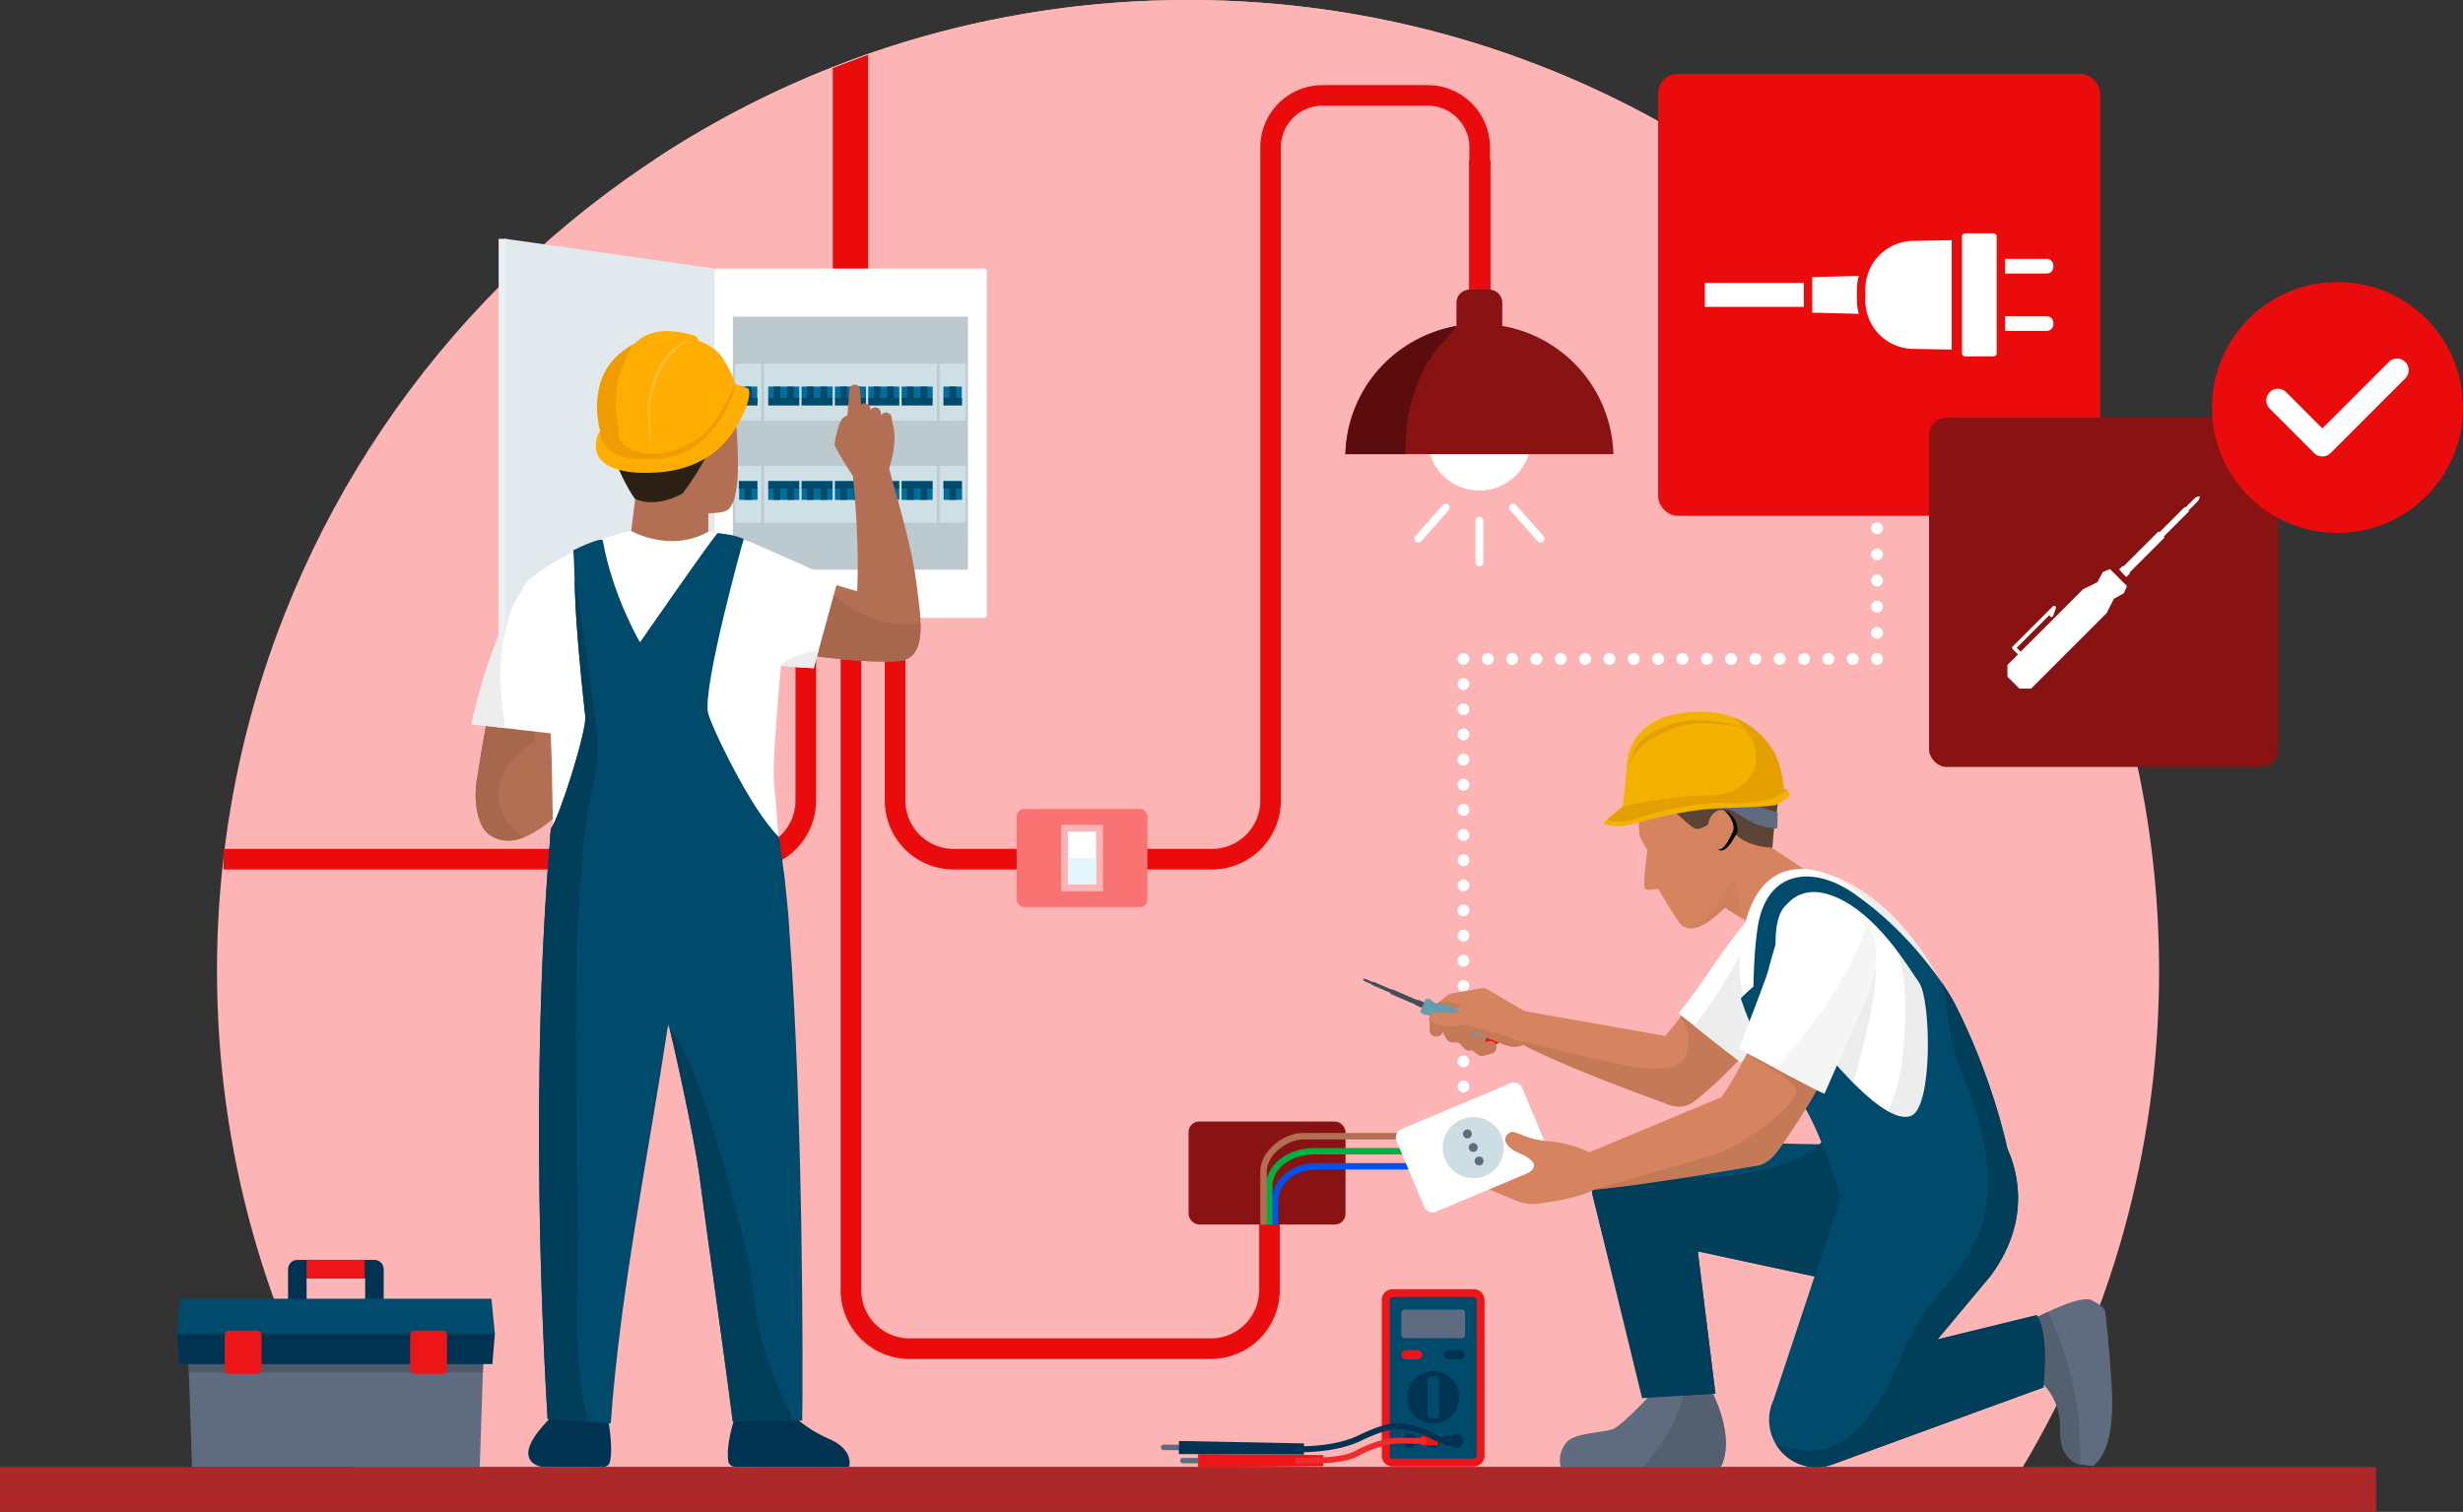 <svg xmlns="http://www.w3.org/2000/svg" viewBox="0 0 2511.75 1542.05"><rect x="0" y="0" width="2511.75" height="1542.05" fill="#333333" stroke="none"/><defs><style>.cls-1{fill:#fcb4b4;}.cls-2{fill:#ea0c0c;}.cls-3{fill:#fff;}.cls-4{fill:#e1e9ec;}.cls-5{fill:#bcc9cf;}.cls-6{fill:#cedfe6;}.cls-7{fill:#006d9c;}.cls-8{fill:#004b6c;}.cls-9{fill:#e9eff2;}.cls-10{fill:#b26f53;}.cls-11{fill:#a6674d;}.cls-12{fill:#003352;}.cls-13{fill:#003e59;}.cls-14{fill:#00405b;}.cls-15{fill:#2b2013;}.cls-16{fill:#ededed;}.cls-17{fill:#891313;}.cls-18{fill:#f97373;}.cls-19{fill:#e3f5fc;}.cls-20{fill:#0052ee;}.cls-21{fill:#00b040;}.cls-22{fill:#ec1619;}.cls-23{fill:#5f6c7f;}.cls-24{fill:#4e5969;}.cls-25{fill:#ee2c2c;}.cls-26{fill:#5b0c0c;}.cls-27{fill:#545f70;}.cls-28{fill:#d6845f;}.cls-29{fill:#c47957;}.cls-30{opacity:0.04;}.cls-31{fill:#5b4436;}.cls-32{fill:#ccdde4;}.cls-33{fill:#f5f5f5;}.cls-34{fill:#444d5a;}.cls-35{fill:#659dad;}.cls-36{fill:#f3b100;}.cls-37{fill:#e3a000;}.cls-38{fill:#ad2828;}.cls-39{fill:#ffad00;}.cls-40{fill:#ef9c00;}.cls-41{fill:#ffbd33;}</style></defs><g id="Layer_2" data-name="Layer 2"><g id="Layer_1-2" data-name="Layer 1"><path class="cls-1" d="M2062.81,1496.37c88.25-148.12,139-321.2,139-506.13C2201.77,443.35,1758.42,0,1211.53,0S221.29,443.35,221.29,990.24c0,184.93,50.7,358,139,506.13Z"/><path class="cls-1" d="M1756.28,163.18C1600,60,1412.78,0,1211.53,0S823.05,60,666.77,163.18Z"/><polygon class="cls-2" points="885.28 281.21 849.28 281.21 849.28 69.35 885.28 55.88 885.28 281.21"/><path class="cls-2" d="M1236,886.85H972.54a70.33,70.33,0,0,1-70.25-70.25V630.23h21V816.6a49.31,49.31,0,0,0,49.25,49.25H1236a49.3,49.3,0,0,0,49.25-49.25V150.18a63.42,63.42,0,0,1,63.35-63.35H1456.1a63.42,63.42,0,0,1,63.35,63.35V458.75h-21V150.18a42.4,42.4,0,0,0-42.35-42.35H1348.58a42.4,42.4,0,0,0-42.35,42.35V816.6A70.32,70.32,0,0,1,1236,886.85Z"/><rect class="cls-3" x="728.18" y="273.94" width="278.2" height="356.29" rx="2.65"/><path class="cls-4" d="M726.81,630.51,516,660.56a2.32,2.32,0,0,1-2.73-2.34V246a2.31,2.31,0,0,1,2.73-2.34l210.79,30a2.6,2.6,0,0,1,2,2.62V627.9A2.6,2.6,0,0,1,726.81,630.51Z"/><rect class="cls-5" x="747.47" y="323.06" width="239.61" height="258.04"/><rect class="cls-6" x="749.59" y="371.03" width="26.82" height="57.98" transform="translate(1525.99 800.04) rotate(180)"/><rect class="cls-7" x="753.47" y="394.3" width="18.78" height="12.46" transform="translate(1525.71 801.05) rotate(180)"/><rect class="cls-8" x="753.55" y="405.81" width="18.97" height="7.78" transform="translate(1526.07 819.4) rotate(180)"/><rect class="cls-8" x="759.59" y="394.34" width="6.89" height="16.15" transform="translate(1526.07 804.82) rotate(180)"/><rect class="cls-6" x="958.15" y="371.03" width="26.82" height="57.98" transform="translate(1943.12 800.04) rotate(180)"/><rect class="cls-7" x="962.03" y="394.3" width="18.78" height="12.46" transform="translate(1942.84 801.05) rotate(180)"/><rect class="cls-8" x="962.12" y="405.81" width="18.97" height="7.78" transform="translate(1943.2 819.4) rotate(180)"/><rect class="cls-8" x="968.16" y="394.34" width="6.89" height="16.15" transform="translate(1943.2 804.82) rotate(180)"/><rect class="cls-6" x="779.03" y="371.03" width="176.49" height="57.98" transform="translate(1734.55 800.04) rotate(180)"/><rect class="cls-7" x="919.44" y="394.3" width="31.67" height="12.46" transform="translate(1870.56 801.05) rotate(180)"/><rect class="cls-8" x="919.44" y="405.81" width="31.67" height="7.78" transform="translate(1870.56 819.4) rotate(180)"/><rect class="cls-8" x="938.74" y="394.34" width="6.89" height="16.15" transform="translate(1884.38 804.82) rotate(180)"/><rect class="cls-8" x="924.92" y="394.34" width="6.89" height="16.15" transform="translate(1856.74 804.82) rotate(180)"/><rect class="cls-7" x="885.44" y="394.3" width="31.67" height="12.46" transform="translate(1802.56 801.05) rotate(180)"/><rect class="cls-8" x="885.44" y="405.81" width="31.67" height="7.78" transform="translate(1802.56 819.4) rotate(180)"/><rect class="cls-8" x="904.74" y="394.34" width="6.89" height="16.15" transform="translate(1816.37 804.82) rotate(180)"/><rect class="cls-8" x="890.92" y="394.34" width="6.89" height="16.15" transform="translate(1788.74 804.82) rotate(180)"/><rect class="cls-7" x="851.44" y="394.3" width="31.67" height="12.46" transform="translate(1734.55 801.05) rotate(180)"/><rect class="cls-8" x="851.44" y="405.81" width="31.67" height="7.78" transform="translate(1734.55 819.4) rotate(180)"/><rect class="cls-8" x="870.74" y="394.34" width="6.89" height="16.15" transform="translate(1748.37 804.82) rotate(180)"/><rect class="cls-8" x="856.92" y="394.34" width="6.89" height="16.15" transform="translate(1720.74 804.82) rotate(180)"/><rect class="cls-7" x="817.44" y="394.3" width="31.67" height="12.46" transform="translate(1666.55 801.05) rotate(180)"/><rect class="cls-8" x="817.44" y="405.81" width="31.67" height="7.78" transform="translate(1666.55 819.4) rotate(180)"/><rect class="cls-8" x="836.74" y="394.34" width="6.89" height="16.15" transform="translate(1680.37 804.82) rotate(180)"/><rect class="cls-8" x="822.92" y="394.34" width="6.89" height="16.15" transform="translate(1652.73 804.82) rotate(180)"/><rect class="cls-7" x="783.44" y="394.3" width="31.67" height="12.46" transform="translate(1598.55 801.05) rotate(180)"/><rect class="cls-8" x="783.44" y="405.81" width="31.67" height="7.78" transform="translate(1598.55 819.4) rotate(180)"/><rect class="cls-8" x="802.74" y="394.34" width="6.89" height="16.15" transform="translate(1612.37 804.82) rotate(180)"/><rect class="cls-8" x="788.92" y="394.34" width="6.89" height="16.15" transform="translate(1584.73 804.82) rotate(180)"/><rect class="cls-6" x="749.59" y="475.15" width="26.82" height="57.98"/><rect class="cls-7" x="753.75" y="497.41" width="18.78" height="12.46"/><rect class="cls-8" x="753.47" y="490.58" width="18.97" height="7.78"/><rect class="cls-8" x="759.51" y="493.68" width="6.89" height="16.15"/><rect class="cls-6" x="958.15" y="475.15" width="26.82" height="57.98"/><rect class="cls-7" x="962.31" y="497.41" width="18.78" height="12.46"/><rect class="cls-8" x="962.03" y="490.58" width="18.97" height="7.78"/><rect class="cls-8" x="968.07" y="493.68" width="6.89" height="16.15"/><rect class="cls-6" x="779.03" y="475.15" width="176.49" height="57.98"/><rect class="cls-7" x="783.44" y="497.41" width="31.67" height="12.46"/><rect class="cls-8" x="783.44" y="490.58" width="31.67" height="7.78"/><rect class="cls-8" x="788.92" y="493.68" width="6.89" height="16.15"/><rect class="cls-8" x="802.74" y="493.68" width="6.89" height="16.15"/><rect class="cls-7" x="817.44" y="497.41" width="31.67" height="12.46"/><rect class="cls-8" x="817.44" y="490.58" width="31.67" height="7.78"/><rect class="cls-8" x="822.92" y="493.68" width="6.89" height="16.15"/><rect class="cls-8" x="836.74" y="493.68" width="6.89" height="16.15"/><rect class="cls-7" x="851.44" y="497.41" width="31.67" height="12.46"/><rect class="cls-8" x="851.44" y="490.58" width="31.67" height="7.78"/><rect class="cls-8" x="856.92" y="493.68" width="6.89" height="16.15"/><rect class="cls-8" x="870.74" y="493.68" width="6.89" height="16.15"/><rect class="cls-7" x="885.44" y="497.41" width="31.67" height="12.46"/><rect class="cls-8" x="885.44" y="490.58" width="31.67" height="7.78"/><rect class="cls-8" x="890.92" y="493.68" width="6.89" height="16.15"/><rect class="cls-8" x="904.74" y="493.68" width="6.89" height="16.15"/><rect class="cls-7" x="919.44" y="497.41" width="31.67" height="12.46"/><rect class="cls-8" x="919.44" y="490.58" width="31.67" height="7.78"/><rect class="cls-8" x="924.92" y="493.68" width="6.89" height="16.15"/><rect class="cls-8" x="938.74" y="493.68" width="6.89" height="16.15"/><rect class="cls-9" x="508.49" y="243.61" width="7.52" height="416.02"/><path class="cls-2" d="M1234.87,1386.14H927.53a70.33,70.33,0,0,1-70.25-70.25V630.23h21v685.66a49.31,49.31,0,0,0,49.25,49.25h307.34a49.3,49.3,0,0,0,49.24-49.25v-79.45h21v79.45A70.32,70.32,0,0,1,1234.87,1386.14Z"/><path class="cls-2" d="M762,886.85H227.9v-21H762a49.3,49.3,0,0,0,49.24-49.25V630.23h21V816.6A70.32,70.32,0,0,1,762,886.85Z"/><path class="cls-10" d="M651.6,687.75c-26.47,16.41-51.55,33.88-76.47,51.58,5.1-17.33,10.4-34.62,17-51.35l-76.94-28.35c-13.29,43.06-21.42,87.51-28.3,131.89-3.79,17.43-2.77,50.79,13.51,60.81,32.29,19.86,68.4-23.32,92.87-41.51,29.28-23.28,62.34-49.93,92.54-71Z"/><path class="cls-11" d="M509.56,820.83c-6.23-28,13.49-50.61,35.74-64.63-2.17-5.15.25-10.43,4.6-13.71a272.52,272.52,0,0,0,33.17-29c2.79-8.58,5.78-17.09,9.1-25.46l-76.94-28.35c-13.29,43.06-21.42,87.51-28.3,131.89-3.79,17.43-2.77,50.79,13.51,60.81,11.21,6.89,22.88,6.19,34.36,1.57C522.54,846.41,512.79,835.34,509.56,820.83Z"/><path class="cls-10" d="M935.28,600.29c-5.44-45.53-20.86-92.89-32.68-136.84l-34.82,2.64c4.87,43.66,8.38,93.31,6.42,137-29.17-8.26-59.43-18.7-88.07-28.92l-25.35,83.35c107,20.84,148.28,17,153.93,16.89C947.22,673.64,938.64,628,935.28,600.29Z"/><path class="cls-11" d="M837.94,592c-17.46-5.69-34.92-11.78-51.81-17.81l-25.35,83.35c107,20.84,148.28,17,153.93,16.89,20.34-.48,24.6-18.52,24.11-38.74C901.63,642.88,859.28,622.19,837.94,592Z"/><path class="cls-12" d="M618.1,1436.49s8.25,37.6,3.79,54.86a6.23,6.23,0,0,1-6,4.7l-64.06-.1s-14.68-2.23-12.91-16c2.38-18.52,35.89-46.11,35.89-46.11Z"/><path class="cls-12" d="M749.49,1496l116.42.18s5.73-17.1-20.49-28.55-40.51-27.7-40.51-27.7l-54.44,2.35s-10.39,29.17-7.88,47.77A6.94,6.94,0,0,0,749.49,1496Z"/><path class="cls-10" d="M741,394.92s9.7,28.95,10.51,48,5.32,74.45-13.27,79-75.2-.72-85.37-8.66-46.64-72.87-29.65-99.82C644.16,380.26,701.71,362.19,741,394.92Z"/><path class="cls-3" d="M803.54,604.37s-17.26,169.17-14.2,194.08,11.81,154.16,7.25,173.11-54,53-115.46,58.27-108.83-32.3-111.39-64.47c-8.43-105.88-5.1-196.32-9.28-230.29s-34-121.91-26.65-136.61S605.52,546,653.09,540.1,814.7,545.52,803.54,604.37Z"/><path class="cls-8" d="M747.25,1449.82c-5.67-46.53-28.64-208.67-33.56-247.86-5.3-42.12-31.17-157.49-32.25-157.43-20.36,134.3-49,272.84-58.58,407.2l-64.41-4.41c-10.59-175.14-13.45-399.84,2.22-587.47.23-5.62.61-10.63,1.18-14.74,8.42-10.74,36.59-99.57,35-114.16-13-119.66-9.64-130.5-12.14-169.67,17.55-8.66,29.55-12.6,30-10,10,56.68,37.95,103.84,37.95,103.84s77.46-111.71,79.38-111.44c12.24,1.74,16.05,1.8,26.45,6.08-.61,1-42.18,151.36-36.44,177.3,2.8,12.62,43.12,98.16,72.31,126.76,1.83,11.9,3.53,24.19,5,36.2l.18,0q.81,7.21,1.56,14.72c1.9,16.89,3.29,32.58,3.91,45C819,1134.83,819,1400.64,818.1,1449Z"/><path class="cls-13" d="M794.06,1416.34a367.63,367.63,0,0,1-20.57-64c-5.19-23.18-5.43-47.13-11-70.19-57-237.63-82.48-228.45-81.08-237.63,1.08-.06,26.95,115.31,32.25,157.43,4.92,39.19,27.89,201.33,33.56,247.86l63.43-.74A267.13,267.13,0,0,1,794.06,1416.34Z"/><path class="cls-13" d="M588.94,1366.14c-.7-25.28.26-50.56.49-75.84.3-34.21-.33-68.43-.84-102.63-1.08-72.63-2.5-145.3-.19-217.92,1.13-35.79,3.18-71.56,6.66-107.2a495.06,495.06,0,0,1,7.76-52c3.23-15.77,6.57-31.55,6.67-47.72.1-17-3.43-34.22-5.56-51.09-2.2-17.37-4.37-34.75-6.77-52.09-3.2-23.13-6.78-46.21-11.24-69.13.7,24.52,1.59,54.27,10.93,140.39,1.59,14.59-26.58,103.42-35,114.16-.57,4.11-1,9.12-1.18,14.74-15.67,187.63-12.81,412.33-2.22,587.47l42.08,2.88C592.52,1423.15,589.72,1394.2,588.94,1366.14Z"/><path class="cls-14" d="M630.83,1058.25a11.31,11.31,0,0,1-.13-2.44l0-.49c0,.49,0,1,0,1.46S630.8,1057.76,630.83,1058.25Z"/><path class="cls-10" d="M722.33,542.31v-28l-72.27-23.68-6.37,51S683.66,564.32,722.33,542.31Z"/><path class="cls-15" d="M695.9,503.41c-20.58,11.32-39.48,10.29-48.81,5-14-20.46-38-72.64-23.88-95,17.84-28.3,101.65-50.06,113.17-31.16-.87.84,6.88,52.8-.12,58.26-11.82,9.22-13.06,8.12-15.49,22.86C719.78,469.46,697.67,502.44,695.9,503.41Z"/><path class="cls-3" d="M544.42,587.39s-35.78,30.18-63.68,151.3l88.43,10.23,11.61-45.19Z"/><path class="cls-16" d="M510.79,672.28a192.2,192.2,0,0,1,14.44-58.55c-12.72,22.15-29.71,60.79-44.49,125l34.59,4C511.88,719.35,509,695.87,510.79,672.28Z"/><path class="cls-10" d="M735.81,450.57s-2.9-20-13.93-12.28-3.53,24.76,1.17,29.07S738,477.43,735.81,450.57Z"/><path class="cls-3" d="M764.2,552.61s78,32.84,89.66,41.17l-24.05,87.78s-56.74-2.3-77.64-12.3Z"/><path class="cls-16" d="M826.79,664.58c-7.51,1.32-29.86,10.45-30.66,14.28,18,2.06,33.68,2.7,33.68,2.7l5-18.24C832.13,663.7,829.45,664.11,826.79,664.58Z"/><path class="cls-10" d="M910.62,433.19a6,6,0,0,0-.4-1.07c-.11-1.07-.26-2.15-.41-3.24-.09-.55-.17-1.09-.27-1.66s-.19-1.08-.35-1.82a5.78,5.78,0,0,0-10.67-1.69c-.1-1-.19-1.94-.29-2.92a5.79,5.79,0,0,0-10.67-2.48l0-1.29a5.78,5.78,0,0,0-9.53-4.18l-.29-5.76c-.14-3.12-.25-6.28-.33-9.33v-.07a5.52,5.52,0,0,0-11-.46c-.35,3.25-.65,6.39-.93,9.58l-.78,9.53q-.27,3.59-.49,7.19a22.9,22.9,0,0,0-5.31,3.54c-3.44,3.44-7.74,22.49-7.74,26.32s20.15,34.48,20.15,34.48c5.81,5.29,22.82,5.52,31.78,1.92.61.28,6.26-21.1,6.41-22.12C911.9,458.21,913.64,444.36,910.62,433.19Z"/><rect class="cls-17" x="1212.11" y="1143.92" width="160.04" height="105.03" rx="10.76"/><rect class="cls-18" x="1036.76" y="825.17" width="133.37" height="100.02" rx="7.54"/><rect class="cls-1" x="1069.56" y="853.8" width="67.76" height="42.76" transform="translate(1978.62 -228.26) rotate(90)"/><rect class="cls-3" x="1089.06" y="848.3" width="28.76" height="53.76"/><rect class="cls-19" x="1089.06" y="875.18" width="28.76" height="26.88"/><path class="cls-20" d="M1303.46,1249.11h-6.6v-23.57c0-21.61,20-39.2,44.6-39.2h129.31v6.59H1341.46c-21,0-38,14.63-38,32.61Z"/><path class="cls-21" d="M1297.56,1249.11H1291v-39c0-22,21.93-39.2,49.93-39.2h129.87v6.59H1340.9c-24.3,0-43.34,14.32-43.34,32.61Z"/><path class="cls-10" d="M1291.84,1249.11h-6.59v-54.28c0-10.11,5.3-20,14.92-27.94,8.59-7.05,19.2-11.27,28.38-11.27h217.22v6.59H1328.55c-14.49,0-36.71,14.61-36.71,32.62Z"/><path class="cls-12" d="M381.85,1350.44H303.21a9.45,9.45,0,0,1-9.45-9.45v-46.43a9.45,9.45,0,0,1,9.45-9.45h78.64a9.45,9.45,0,0,1,9.45,9.45V1341A9.45,9.45,0,0,1,381.85,1350.44Zm-69.19-18.89H372.4V1304H312.66Z"/><polygon class="cls-22" points="312.64 1285.11 312.66 1304.01 371.94 1304.01 371.94 1285.11 312.64 1285.11"/><polygon class="cls-23" points="192 1380.17 195.79 1496.37 489.27 1496.37 493.06 1380.17 192 1380.17"/><polygon class="cls-24" points="492.41 1400.02 493.06 1380.17 192 1380.17 192.65 1400.02 492.41 1400.02"/><polygon class="cls-12" points="502.13 1391.34 182.93 1391.34 180.36 1360.01 504.7 1360.01 502.13 1391.34"/><polygon class="cls-8" points="183.93 1324.66 501.13 1324.66 504.7 1360.81 180.36 1360.81 183.93 1324.66"/><rect class="cls-22" x="229.24" y="1357.17" width="37.51" height="44.18" rx="4.66"/><rect class="cls-22" x="418.31" y="1357.17" width="37.51" height="44.18" rx="4.66"/><rect class="cls-8" x="1413.14" y="1318.91" width="96.82" height="172.92" rx="7.05"/><path class="cls-22" d="M1502.91,1495.83H1420.2a11.07,11.07,0,0,1-11.06-11V1326a11.07,11.07,0,0,1,11.06-11.06h82.71a11.07,11.07,0,0,1,11,11.06v158.81A11.07,11.07,0,0,1,1502.91,1495.83Zm-82.71-172.92a3.06,3.06,0,0,0-3.06,3.06v158.81a3.06,3.06,0,0,0,3.06,3h82.71a3.06,3.06,0,0,0,3-3V1326a3.06,3.06,0,0,0-3-3.06Z"/><rect class="cls-23" x="1429.05" y="1335.75" width="65.02" height="29.17" rx="3.19"/><circle class="cls-12" cx="1461.55" cy="1425.3" r="26.67"/><rect class="cls-8" x="1455.69" y="1403.89" width="11.74" height="42.83" rx="3.45"/><rect class="cls-22" x="1429.05" y="1377.05" width="21.39" height="9.45" rx="4.64"/><rect class="cls-12" x="1472.67" y="1377.05" width="21.39" height="9.45" rx="4.64"/><path class="cls-12" d="M1444.79,1469.55a7.2,7.2,0,1,1-7.2-7.2A7.2,7.2,0,0,1,1444.79,1469.55Z"/><path class="cls-12" d="M1468.75,1469.55a7.2,7.2,0,1,1-7.2-7.2A7.2,7.2,0,0,1,1468.75,1469.55Z"/><path class="cls-12" d="M1492.71,1469.55a7.2,7.2,0,1,1-7.2-7.2A7.2,7.2,0,0,1,1492.71,1469.55Z"/><path class="cls-23" d="M1256.49,1492.6h-50.24a2.77,2.77,0,0,1-2.78-2.77h0a2.77,2.77,0,0,1,2.78-2.77h50.24Z"/><polygon class="cls-22" points="1349.34 1495.5 1221.81 1496.5 1221.81 1483.16 1349.34 1484.16 1349.34 1495.5"/><path class="cls-23" d="M1236.88,1479.62l-50.25-.58a2.78,2.78,0,0,1-2.74-2.81h0a2.78,2.78,0,0,1,2.8-2.74l50.25.59Z"/><polygon class="cls-12" points="1329.68 1483.59 1202.15 1483.11 1202.3 1469.78 1329.82 1472.26 1329.68 1483.59"/><rect class="cls-22" x="1448.95" y="1464.76" width="17.5" height="9.59"/><rect class="cls-12" x="1472.71" y="1464.76" width="17.5" height="9.59"/><path class="cls-25" d="M1332,1493c-6.23,0-10.56-.17-11.12-.19l.25-6c.44,0,44.8,1.74,59.29-6.11,24.55-13.29,40.8-14.32,45.19-14.32l28.79.42-.09,6-28.74-.42c-2.83,0-18.38.66-42.29,13.6C1372.07,1492.08,1346.73,1493,1332,1493Z"/><path class="cls-12" d="M1326.14,1481.24c-2.8,0-4.53-.07-4.85-.08l.26-6c.37,0,37.91,1.47,63.58-11,31.95-15.48,43.36-13,49.48-11.7l1,.2a88.75,88.75,0,0,1,25.53,9c6.82,3.43,11.75,5.92,23.55,5.38l.28,6c-13.39.61-19.48-2.46-26.53-6a82.32,82.32,0,0,0-24-8.42l-1.07-.22c-5-1.09-15.5-3.35-45.6,11.23C1366.06,1480.11,1337.46,1481.24,1326.14,1481.24Z"/><rect class="cls-2" x="1498.26" y="163.22" width="21.71" height="150.5"/><circle class="cls-3" cx="1508.69" cy="447.74" r="52.68"/><path class="cls-17" d="M1645.34,463.26a136.7,136.7,0,0,0-273.29,0Z"/><path class="cls-26" d="M1439.78,408.24c16.23-51.71,30.78-54.51,45.57-75.86-71.35,14.68-111.65,70.94-113.3,130.88h61.36C1433.54,444.59,1434.37,425.48,1439.78,408.24Z"/><path class="cls-17" d="M1498.81,295.38h19.78A13.45,13.45,0,0,1,1532,308.83v38.23a0,0,0,0,1,0,0h-46.68a0,0,0,0,1,0,0V308.83A13.45,13.45,0,0,1,1498.81,295.38Z"/><path class="cls-3" d="M1508.69,577.53a4,4,0,0,1-4-4V531a4,4,0,0,1,8,0v42.51A4,4,0,0,1,1508.69,577.53Z"/><path class="cls-3" d="M1446.41,553.35a4,4,0,0,1-3-6.65l28-31.66a4,4,0,0,1,6,5.29l-28,31.67A4,4,0,0,1,1446.41,553.35Z"/><path class="cls-3" d="M1571,553.35a4,4,0,0,1-3-1.35l-28-31.67a4,4,0,0,1,6-5.29l28,31.66a4,4,0,0,1-3,6.65Z"/><path class="cls-3" d="M1914.2,544.78a6,6,0,1,1,6-6v0A6,6,0,0,1,1914.2,544.78Z"/><path class="cls-3" d="M1914.2,651.52a6,6,0,0,1-6-6v-.12a6,6,0,1,1,12,0v.12A6,6,0,0,1,1914.2,651.52Zm0-26.69a6,6,0,0,1-6-6v-.12a6,6,0,1,1,12,0v.12A6,6,0,0,1,1914.2,624.83Zm0-26.68a6,6,0,0,1-6-6V592a6,6,0,0,1,12,0v.12A6,6,0,0,1,1914.2,598.15Zm0-26.68a6,6,0,0,1-6-6v-.12a6,6,0,0,1,12,0v.12A6,6,0,0,1,1914.2,571.47Z"/><path class="cls-3" d="M1914.2,678.13a6,6,0,0,1-2.49-11.48,6,6,0,0,1,8.49,5.43v0A6,6,0,0,1,1914.2,678.13Z"/><path class="cls-3" d="M1889.44,678.13h-.11a6,6,0,0,1,0-12h.11a6,6,0,0,1,0,12Zm-24.81,0h-.11a6,6,0,0,1,0-12h.11a6,6,0,0,1,0,12Zm-24.81,0h-.11a6,6,0,0,1,0-12h.11a6,6,0,0,1,0,12Zm-24.81,0h-.11a6,6,0,0,1,0-12h.11a6,6,0,0,1,0,12Zm-24.81,0h-.11a6,6,0,0,1,0-12h.11a6,6,0,0,1,0,12Zm-24.81,0h-.11a6,6,0,0,1,0-12h.11a6,6,0,0,1,0,12Zm-24.81,0h-.11a6,6,0,0,1,0-12h.11a6,6,0,0,1,0,12Zm-24.81,0h-.11a6,6,0,0,1,0-12h.11a6,6,0,0,1,0,12Zm-24.81,0h-.11a6,6,0,0,1,0-12h.11a6,6,0,0,1,0,12Zm-24.81,0H1666a6,6,0,0,1,0-12h.11a6,6,0,0,1,0,12Zm-24.81,0h-.11a6,6,0,0,1,0-12h.11a6,6,0,0,1,0,12Zm-24.81,0h-.11a6,6,0,0,1,0-12h.11a6,6,0,0,1,0,12Zm-24.81,0h-.11a6,6,0,0,1,0-12h.11a6,6,0,0,1,0,12Zm-24.81,0h-.11a6,6,0,0,1,0-12h.11a6,6,0,0,1,0,12Zm-24.81,0H1542a6,6,0,0,1,0-12h.11a6,6,0,0,1,0,12Zm-24.81,0h-.11a6,6,0,0,1,0-12h.11a6,6,0,0,1,0,12Z"/><path class="cls-3" d="M1492.43,678.16a6,6,0,0,1-6-6,6,6,0,1,1,12-.06,6,6,0,0,1-3.53,5.48A5.82,5.82,0,0,1,1492.43,678.16Z"/><path class="cls-3" d="M1492.43,1114.32a6,6,0,0,1-6-6v-.12a6,6,0,0,1,12,0v.12A6,6,0,0,1,1492.43,1114.32Zm0-25.66a6,6,0,0,1-6-6v-.11a6,6,0,0,1,12,0v.11A6,6,0,0,1,1492.43,1088.66Zm0-25.65a6,6,0,0,1-6-6v-.12a6,6,0,0,1,12,0v.12A6,6,0,0,1,1492.43,1063Zm0-25.66a6,6,0,0,1-6-6v-.11a6,6,0,0,1,12,0v.11A6,6,0,0,1,1492.43,1037.35Zm0-25.65a6,6,0,0,1-6-6v-.12a6,6,0,0,1,12,0v.12A6,6,0,0,1,1492.43,1011.7Zm0-25.66a6,6,0,0,1-6-6v-.11a6,6,0,0,1,12,0V980A6,6,0,0,1,1492.43,986Zm0-25.65a6,6,0,0,1-6-6v-.11a6,6,0,0,1,12,0v.11A6,6,0,0,1,1492.43,960.39Zm0-25.65a6,6,0,0,1-6-6v-.12a6,6,0,0,1,12,0v.12A6,6,0,0,1,1492.43,934.74Zm0-25.66a6,6,0,0,1-6-6V903a6,6,0,0,1,12,0v.11A6,6,0,0,1,1492.43,909.08Zm0-25.65a6,6,0,0,1-6-6v-.12a6,6,0,1,1,12,0v.12A6,6,0,0,1,1492.43,883.43Zm0-25.66a6,6,0,0,1-6-6v-.11a6,6,0,0,1,12,0v.11A6,6,0,0,1,1492.43,857.77Zm0-25.65a6,6,0,0,1-6-6V826a6,6,0,0,1,12,0v.12A6,6,0,0,1,1492.43,832.12Zm0-25.66a6,6,0,0,1-6-6v-.11a6,6,0,0,1,12,0v.11A6,6,0,0,1,1492.43,806.46Zm0-25.65a6,6,0,0,1-6-6v-.12a6,6,0,1,1,12,0v.12A6,6,0,0,1,1492.43,780.81Zm0-25.66a6,6,0,0,1-6-6V749a6,6,0,0,1,12,0v.11A6,6,0,0,1,1492.43,755.15Zm0-25.65a6,6,0,0,1-6-6v-.11a6,6,0,0,1,12,0v.11A6,6,0,0,1,1492.43,729.5Zm0-25.65a6,6,0,0,1-6-6v-.12a6,6,0,1,1,12,0v.12A6,6,0,0,1,1492.43,703.85Z"/><path class="cls-3" d="M1492.43,1139.91a6,6,0,1,1,6-6.05v.05A6,6,0,0,1,1492.43,1139.91Z"/><path class="cls-23" d="M1689.56,1415.65s-34.74,38.73-45.39,42.23-38.31,3.76-46.3,12.88-8.08,19.49-6.08,25.8h162.74s17-24.24-9-77.74Z"/><path class="cls-27" d="M1745.57,1418.82l-27.82-1.58a137.21,137.21,0,0,1-16.7,44.27,218.22,218.22,0,0,1-25.57,35h79S1771.57,1472.32,1745.57,1418.82Z"/><path class="cls-23" d="M2069.68,1347.7s44.75-25.31,61.55-22.3c0,0,14.91,6.18,15.65,12.57s4.16,34.71,6.48,73.25c2.14,35.68-.38,69.43-18.83,84.17l-13.89-1.79s-20.72-4-19.5-34.87-18.26-49.27-23.06-51.31Z"/><path class="cls-27" d="M2120.64,1493.6l.86.11a421.18,421.18,0,0,0-2.24-48.8,326.21,326.21,0,0,0-31-106.79c-10.57,5-18.63,9.58-18.63,9.58l8.4,59.72c4.8,2,24.29,20.41,23.06,51.31S2120.64,1493.6,2120.64,1493.6Z"/><path class="cls-28" d="M1852.15,919.16c-40.34-27.87-62.88,19.65-84.73,46.06-23,29.16-45.06,63.3-69.22,91.48l-146.77-26c-2.88-.39-38.84,10.46-24.2,20.17,40.34,26.75,169,73.69,169,73.69,21,9.68,30.12.13,37.92-6.32,37.94-31.4,67.12-69.26,94.85-104.51C1849.52,986.43,1890,950.24,1852.15,919.16Z"/><path class="cls-29" d="M1778.94,1070.9c-10.7-4.87-21.27-10.13-31.86-15.25s-21.1-10.78-30.58-18c-.62-.47-1.21-1-1.78-1.47l-1.56,2a26.68,26.68,0,0,1,6.27,9.3c3.76,9.31,3.23,28.45-4.21,35.53-6.18,5.88-19.37,8.47-41.55,6.05-28.61-3.12-118.29-26.4-121-27.05-8.4.54-16.69-.06-25-3.33-9.85-3.9-19.92-7.53-29.26-12.58a86.66,86.66,0,0,1-33.62-1,17.28,17.28,0,0,1-6.91-3.35c4,12.2,35.07,12.1,36.68,11.66.63-.17,4.22-.39,8.52-.61l29.16,11.88a44.17,44.17,0,0,0,8.12,2.45,20.46,20.46,0,0,0,12.59-1.47c54.68,27.88,143.23,58.81,143.23,58.81,21,9.68,30.12.13,37.92-6.32a430.89,430.89,0,0,0,47.18-46.21Z"/><path class="cls-3" d="M1775.33,1083.63c18-21.5,36.38-47.93,53.7-70,20.49-27.25,60.93-63.44,23.12-94.52-40.34-27.87-61.12,8.89-83,35.29-17,21.67-39.61,58-57.32,79.16C1716.84,1037.8,1759.65,1071.83,1775.33,1083.63Z"/><path class="cls-16" d="M1852.15,919.16c-29.5-20.38-48.54-6.2-65.19,13.22-3.44,22.2-12,42.35-23.63,61.68-10.72,17.86-22.38,35.82-35.8,52.15,15.31,12.18,37.46,29.64,47.8,37.42,18-21.5,36.38-47.93,53.7-70C1849.52,986.43,1890,950.24,1852.15,919.16Z"/><path class="cls-8" d="M1908.15,1168.24l-228.4-4.63-9.06-.2a46.73,46.73,0,0,0-45.66,59.46l50.65,201.1,73.69-2.42-18-145.23,160.14,34.53Z"/><path class="cls-13" d="M1908.15,1168.24l-38-15.36c-10.68,11.91-28.92,27.22-44.38,32.27-32.65,10.68-60.71,16.06-94.6,15.7-35.59-.37-71.26-1.58-106.86-.51a46.51,46.51,0,0,0,.74,22.53l49.53,203.2,74.81-4.52-18-145.23,160.14,34.53Z"/><path class="cls-8" d="M2077,1341.41l-101.13,24.74,54.33-65.08c13.52-18.58,45.18-67.78,15.6-132.86l-156.26,16.14-81,243.8a48.27,48.27,0,0,0,60.74,65.35l214.67-78.4Z"/><path class="cls-28" d="M1739.17,757.69c-22.84,4.13-62.37,32.93-67.11,58.64-1.62,8.76-.94,31.42.07,35.65s7.78,15,7.78,15-4.77,36.65-2.47,39.35,13.55.1,13.55.1,19.87,34.28,24.09,37.46c11.7,8.81,28.15-4.18,33.17-8.3,2.68-2.2,6.54-5.58,11-9.59l34.14,21.33,45.9-61.09-32.62-21.64c.1-15.47-.57-55.54-7.4-66.73C1791.29,784.77,1762,753.57,1739.17,757.69Z"/><path class="cls-30" d="M1772.26,915.36c-1.45-6.07-2.93-12.27-5.51-17.34-1,1-2.18,2.47-2.41,2.75a152.68,152.68,0,0,0-9.23,14.35c-.38.88-.77,1.76-1.17,2.63-6.46,13.92-17,25.54-31.7,29,10.44,1.26,22-7.84,26-11.17,2.68-2.2,6.54-5.58,11-9.59l15.38,9.61C1775,928.78,1773.78,921.67,1772.26,915.36Z"/><path class="cls-31" d="M1671.09,809.71c-.21,4.43-9,19.68,2.11,17.95,9.46-1.47,22.78-5.66,29.45-3.16s21.79,21.46,28.47,21,14.64-7.39,17-8.61,7.16-8.38,15.85,6.75c12.07,21,43.54,21,43.54,21s1.51-22.27,3.28-30.34,9.44-40.41-22.13-63.35-67.22-18.13-84.53-5.57S1671.79,794.38,1671.09,809.71Z"/><path class="cls-23" d="M1764.62,826c5.27,2.35,19.53,11.48,24.71,14.1,4.22,2.12,16.56,5,22.79,5,1.19-5.35.31-11.25.75-16.26,0,0-24.48-6.85-24.09-8.61.26-1.2,27.13-3.39,27.34-5,1.16-9.17-.59-24.76-27.48-44.3-31.57-22.93-67.22-18.13-84.53-5.57s-32.32,29-33,44.37c-.21,4.43-9,19.68,2.11,17.95,9.46-1.47,21.82-.62,28.48,1.88C1704.1,830.45,1756.46,822.33,1764.62,826Z"/><path d="M1746.13,843.94a16.6,16.6,0,0,1,8.29-15c2.82-1.58,6.07-2.29,8.83.07,6.42,5.49,10.58,15.5,7.71,21.09s-11.89,22.65-19.28,15.76C1747.61,862.05,1746.4,853,1746.13,843.94Z"/><path class="cls-28" d="M1742.14,842.55a16.59,16.59,0,0,1,8.29-15c2.82-1.58,6.08-2.29,8.83.07,6.43,5.49,10.58,15.5,7.72,21.08s-9.83,21.39-15.94,16.75C1746.6,862.08,1742.41,851.63,1742.14,842.55Z"/><path class="cls-3" d="M1979,1001.69c38.16,71,62.72,148.21,67.85,191.53l-163.43,28.52s-19.72-55.14-37.47-87.42c-40.23-73.14-50.51-63.11-63.44-101.9-8.07-24.2-12.85-51.91-3.32-89,8.88-34.52,26.61-58.73,62.21-57C1845.85,886.6,1920.44,892.84,1979,1001.69Z"/><path class="cls-16" d="M1979,1001.69c-36.12-67.18-78.35-95.26-106.45-107,13.59,8.4,26.16,18.35,36.51,30.57a144.36,144.36,0,0,1,23.5,38.85c6.67,16.1,9.13,34.47,10.12,51.74.94,16.47-.1,33.22-1.39,49.66-1.38,17.51-3.64,35.55-9.49,52.2-11.64,33.08-31.59,61.73-54.21,88.37,3.62,9.45,5.83,15.64,5.83,15.64l163.43-28.52C2041.69,1149.9,2017.13,1072.66,1979,1001.69Z"/><path class="cls-16" d="M1902.09,983.68c-.09-.57-7.15-24.35-8.29-26.21-.29-.45-1.32-1.88-1.73-2.48a40.82,40.82,0,0,0-4.51-4.31,15.44,15.44,0,0,1-5.08-8c-2.35.75-4.69,1.54-7,2.39q-2.29.85-4.57,1.76l-1.07.44c-3.08,1.4-6.15,2.79-9.18,4.31A196.51,196.51,0,0,0,1842.48,962c-3,1.91-5.86,3.91-8.7,6-.5.36-1,.74-1.49,1.11-1.11.89-2.21,1.78-3.3,2.69a140.81,140.81,0,0,0-14.43,14c-1.13,1.26-2.19,2.58-3.3,3.86l-.34.42-.4.54a98.14,98.14,0,0,0-5.42,8.28c-1.41,2.41-2.47,6.29-4.25,8.42-.11.29-.22.58-.32.87-1.09,8.38-2.33,16.75-4,25a17.75,17.75,0,0,1-9.24,11.79c11.19,25.11,23.46,25.39,58.68,89.43,5.7,10.37,11.6,23.08,17,35.58q1.6-2.76,3.17-5.55,5-9,9.54-18.32,2.33-4.82,4.49-9.72c.31-.7.6-1.41.92-2.1h0a40.12,40.12,0,0,0,1.52-3.74C1930.64,965.7,1908.86,975.38,1902.09,983.68Z"/><path class="cls-8" d="M1890.3,911.1c-39.37-27.2-84.73-24.55-96.42,27.3-5.24,23.26-5.78,67.91-5.78,67.91s-13,11.38-12.77,12.23c21.78,66.57,52,85.93,69.38,118.61,17.27,32.53,37,96.68,37,96.68l172-20.44c-3.33-45.29-26.92-124.7-60.64-190.41C1985.74,1008.76,1949.47,952,1890.3,911.1ZM1949.2,1138c-26.18,11.16-83.91-57.68-115.1-99.62-24.71-33.24-30.4-95.51-14.4-113.38,5.79-6.45,20.38-23.88,52.82-9.84,42,18.15,72.27,69.27,84.75,87.3C1969.32,1021,1971,1128.68,1949.2,1138Z"/><path class="cls-13" d="M2077,1341.41l-101.13,24.74,54.33-65.08c13-17.87,42.76-64,18.74-125.41-.09,1-.2,2.08-.3,3.13-9.19-45.2-29.3-104.65-55.55-155.81a210.16,210.16,0,0,0-13.1-21.07c2.92,11.45,4.66,23.29,6.37,34.53s3.24,22.53,6.06,33.54c3.72,14.52,9.94,28.52,15,42.6,11.2,31.1,20.84,63.65,20,97.05-.44,16.87-3.23,33.52-9.81,49.09a187.12,187.12,0,0,1-22.22,38.22c-4.9,6.67-10,13.19-15.16,19.69l-6.58,8.3c-1.09,1.38-2.18,2.75-3.26,4.13l-1.38,1.77c-2.28,2.91,0-.15.37-.49-2.43,2-4.3,5.68-6.14,8.23s-3.77,5.3-5.54,8c-3,4.68-5.7,9.56-8.25,14.51-11.29,21.94-19.76,45.27-32.23,66.61-15.31,26.17-38.06,51.27-70.6,52-12,.25-23.84-2.74-35.38-6.29a48.28,48.28,0,0,0,58.09,20.12l214.67-78.4s1.55-20.93,1.55-30.29C2085.49,1350.21,2077,1341.41,2077,1341.41Z"/><path class="cls-3" d="M1575.63,1189.15l-111,46.7a9.35,9.35,0,0,1-12.25-5l-28.15-66.93a9.35,9.35,0,0,1,5-12.25l111-46.7a9.35,9.35,0,0,1,12.25,5l28.15,66.93A9.35,9.35,0,0,1,1575.63,1189.15Z"/><circle class="cls-32" cx="1502.41" cy="1170.41" r="31.17" transform="translate(-148.68 2119.62) rotate(-67.81)"/><path class="cls-23" d="M1512.52,1182.4a4.54,4.54,0,1,1-6-2.35A4.54,4.54,0,0,1,1512.52,1182.4Z"/><path class="cls-23" d="M1506.58,1168.6a4.54,4.54,0,1,1-6-2.35A4.54,4.54,0,0,1,1506.58,1168.6Z"/><path class="cls-23" d="M1500.64,1154.8a4.54,4.54,0,1,1-6-2.35A4.55,4.55,0,0,1,1500.64,1154.8Z"/><path class="cls-28" d="M1871.74,936c-47.77-4.29-49.58,41.92-62.89,74.39-14.82,38.82-29.69,74.21-53.27,108.7l-151.77,63.24c-10.27,3.94-6.34,31.42,6.5,31.83,26.46.84,181.21-25.26,181.21-25.26,11-1.52,19-11.17,24.93-20.07,29-41.66,54.36-85,72.65-132.82C1901,1004.22,1922.2,945.79,1871.74,936Z"/><path class="cls-29" d="M1871.74,936c-47.77-4.29-49.58,41.91-62.89,74.39-8,21-16,41-25.46,60.35a18.13,18.13,0,0,1,4.42,8.37c.28,1.28,47,24.2,43.67,35.11-6.59,21.72-56.21,52.62-76.3,60.77-17.29,7-124.62,36.31-129.78,38.44,63.24-5.82,166.12-24.53,166.12-24.53,11-1.52,19-11.17,24.93-20.07,29-41.66,54.36-85,72.65-132.82C1901,1004.22,1922.2,945.8,1871.74,936Z"/><path class="cls-3" d="M1860.51,1115.44c3.57-8,36.92-84.39,40.44-92.53,24.85-57.49,9.76-95.1-31.94-106.47-47.77-4.29-54,31-66.39,75.44-2.13,7.64-26.18,70.35-29.48,77.64C1785.53,1076.39,1855.92,1114.1,1860.51,1115.44Z"/><path class="cls-33" d="M1903.56,939.33a137.54,137.54,0,0,1-8.71,27.17c-13.51,31.19-32.66,60.11-53.44,86.91a397.05,397.05,0,0,1-31.14,36.11c22.78,12.13,47.58,25.14,50.24,25.92,3.57-8,36.92-84.39,40.44-92.53C1916.66,986.57,1916.4,958.18,1903.56,939.33Z"/><path class="cls-28" d="M1542.19,1154.47c8.66,1,13.63,7.48,37.32,9.57s52.33,12.67,54.8,24.71,3.69,16-4.42,22.1c-13.07,9.79-45.67,14.89-62.14,16.91a42,42,0,0,1-18.73-2l-30.35-12.5,33.41-14.09s19.7-6.3,9.26-15.7c-7.36-6.63-10.72-5.58-18.34-10.6C1527.42,1162.61,1539.14,1154.12,1542.19,1154.47Z"/><path class="cls-28" d="M1518.44,1015.07c-2-10.47-14-5.66-21.15-4.78-5.84,1-11.77,2.08-17.6,3.2a9,9,0,0,0-3.52,1.64c-5,3.91-9.87,8.07-14.73,12.12-5.22,6.15-2.74,16.19-3.33,23.81.2,7.11,11.1,8.51,12.94,1.48a123.07,123.07,0,0,0,3.07-15c2.44-1.87,8.26-6.43,10.6-8.24,5.2-.93,10.49-1.9,15.67-2.9C1507.24,1024.69,1519.58,1025.2,1518.44,1015.07ZM1483,1029.65h0Zm3-1.28h0C1486.06,1028.33,1486.09,1028.31,1486,1028.37Z"/><path class="cls-29" d="M1485.28,1023.59c-1.76-.36-3.52-.66-5.28-1l-1.07-.22-.64,0a102.73,102.73,0,0,0-10.38-.47c-2.17,1.8-4.32,3.61-6.47,5.4-5.22,6.15-2.74,16.19-3.33,23.81.2,7.11,11.1,8.51,12.94,1.48a123.07,123.07,0,0,0,3.07-15c2.44-1.87,8.26-6.43,10.6-8.24,4.82-.86,9.7-1.76,14.51-2.68C1494.59,1025.62,1489.94,1024.55,1485.28,1023.59Z"/><path class="cls-29" d="M1483,1029.65h0Z"/><path class="cls-29" d="M1486,1028.37h0C1486.06,1028.33,1486.09,1028.31,1486,1028.37Z"/><rect class="cls-34" x="1408.31" y="995.94" width="3.54" height="23.09" transform="translate(-74.47 1901.62) rotate(-66.61)"/><polygon class="cls-34" points="1389.86 999.06 1391.38 1000.76 1399.37 1004.22 1400.36 1001.92 1392.37 998.47 1390.1 998.51 1389.86 999.06"/><rect class="cls-34" x="1430.11" y="1001.95" width="4.99" height="30.58" transform="translate(-69.85 1928.15) rotate(-66.6)"/><rect class="cls-34" x="1446.11" y="1019.8" width="6.03" height="9.15" transform="translate(-66.44 1947.62) rotate(-66.61)"/><path class="cls-35" d="M1463.51,1023a27.6,27.6,0,0,1-5.23-4l-4.48-.13-5.53,12.79,3.15,3.18a27.86,27.86,0,0,1,6.53,1Z"/><path class="cls-35" d="M1460,1022.9l-4.5,10.4s9.3,8.23,9.39,8.46l57,24.67,6.3-2.49,3.9-9c-1-2.46-1.53-3.84-2.5-6.3l-57-24.68C1472.53,1024,1459.93,1022.81,1460,1022.9Z"/><path class="cls-22" d="M1513.87,1063l8,3.47,6.3-2.49,3.9-9c-1-2.46-1.53-3.84-2.5-6.3l-8-3.47Z"/><path class="cls-36" d="M1512.85,1052h0a4,4,0,0,1-5.25,2.08l-19.74-8.54a4,4,0,0,1-2.07-5.25h0a4,4,0,0,1,5.24-2.07l19.74,8.54A4,4,0,0,1,1512.85,1052Z"/><path class="cls-28" d="M1559.91,1034.63l-43.12-25.37a9.6,9.6,0,0,0-10.9,1.23l-21.3,18.71,8.66,3.74c-9.4.51-23.68.58-29.15.4-6.84-.24-6.6,6.2-6.6,6.2.7,14.48,35.43,14.38,37.14,13.91.63-.17,4.22-.39,8.52-.61l29.16,11.88a44.17,44.17,0,0,0,8.12,2.45,20.9,20.9,0,0,0,24.47-16.3C1566.87,1041.49,1568.48,1038.91,1559.91,1034.63Z"/><path class="cls-28" d="M1559.91,1034.63l-43.12-25.37a9.6,9.6,0,0,0-10.9,1.23l-21.3,18.71,8.66,3.74c-9.4.51-23.68.58-29.15.4-6.84-.24-6.6,6.2-6.6,6.2.7,14.48,35.43,14.38,37.14,13.91.63-.17,4.22-.39,8.52-.61l29.16,11.88a44.17,44.17,0,0,0,8.12,2.45,20.9,20.9,0,0,0,24.47-16.3C1566.87,1041.49,1568.48,1038.91,1559.91,1034.63Z"/><path class="cls-29" d="M1553.93,1062.88c-6.23-1.32-12.26-3.91-18.14-6.3-1.68-.68-39.11-10.68-40.63-11.21-.11,0-9.29,1.34-15.53,1.21-20-.4-21.31-6.89-22.11-7.62a5,5,0,0,0,0,.58c.7,14.48,35.43,14.38,37.14,13.91.63-.17,4.22-.39,8.52-.61l29.16,11.88a44.17,44.17,0,0,0,8.12,2.45,20.68,20.68,0,0,0,16.45-3.73C1555.88,1063.27,1554.88,1063.08,1553.93,1062.88Z"/><path class="cls-29" d="M1497,1071.6a6.51,6.51,0,0,1-3.57-2l-7-7.63a6.48,6.48,0,1,1,9.57-8.73l4.41,4.83,6.36-1.46a6.48,6.48,0,0,1,2.9,12.64l-10,2.3A6.33,6.33,0,0,1,1497,1071.6Z"/><path class="cls-29" d="M1498.18,1051.15c-7.74.62-16.5-1-24.26-.61a17.25,17.25,0,0,1-4.28-.33l5.47,9.55a6.49,6.49,0,0,0,4.52,3.36,6.77,6.77,0,0,0,1,.11l15.08.47a6.48,6.48,0,0,0,2.45-12.55Z"/><path class="cls-29" d="M1510.1,1077.06a6.56,6.56,0,0,1-2.64-1.15l-7.16-5.31a6.48,6.48,0,1,1,7.71-10.41l4.59,3.4,5.33-1.53a6.48,6.48,0,1,1,3.57,12.46l-8.4,2.41A6.49,6.49,0,0,1,1510.1,1077.06Z"/><path class="cls-36" d="M1819.3,805.49s-1.92-27.17-13-43.13-35.14-40.83-85.25-35.87c-58.61,5.81-61.74,47.29-62,54.14s-4.12,41.92-4.12,41.92L1636.34,838a1.56,1.56,0,0,0,.51,2.7c4.09,1.38,13,3.32,25.69.3,17.83-4.25,40.47-11.17,74.74-15.56,11.73-1.51,66.66-2,73.38-4.39s14.61-9.76,14.61-9.76l-3-6.59Z"/><path class="cls-37" d="M1822.31,804.73l.24.53c-1.86,1.78-11.55,10.55-30.63,12.69-4.89.55-9.8.9-14.72,1.08-9.43.34-18.87-.45-28.29,0-11.17.49-42.89,3.36-80.69,16.13-19.21,6.5-29.06.92-29.33.79l16-13.36s45.51-11,88.69-11.22c14.9-.09,32-5.81,41-18.74,14.1-20.15,3.47-42.55-12.68-57.36-1.31-1.2-2.67-2.36-4.06-3.48,19.78,7.53,31.57,20.76,38.41,30.61,11.1,16,13,43.13,13,43.13Z"/><path class="cls-37" d="M1779.3,742.41a145.25,145.25,0,0,0-16.2-4.31,156.7,156.7,0,0,0-16.6-2.65,113.5,113.5,0,0,0-33.79,1.17c-1.41.2-2.78.65-4.18,1s-2.8.69-4.14,1.15c-2.68.89-5.39,1.73-8,2.79a70,70,0,0,0-15.24,7.89,48.38,48.38,0,0,0-12.32,12.23,42.87,42.87,0,0,0-6.47,15.78l.49.18a62,62,0,0,1,8.86-13.73,55.11,55.11,0,0,1,12.3-10.14,125,125,0,0,1,14.36-7.48c2.46-1.18,5-2.16,7.56-3.18,1.27-.51,2.56-.85,3.85-1.29a39.53,39.53,0,0,1,3.89-1.15A109.81,109.81,0,0,1,1746.3,738a158.2,158.2,0,0,1,16.52,1.64c5.48.85,11,1.85,16.33,3.24Z"/><rect class="cls-38" y="1496.37" width="2423.05" height="45.68"/><path class="cls-39" d="M607.8,456.92s-1.11-9.8,4.29-17.64c0,0-12.28-48.63,15.59-73.89,0,0,6-6.43,17.53-13.65,0,0,6.16-5.14,8.18-6.57a48.52,48.52,0,0,1,26.34-7.49c13.88.18,29,4.12,30.58,6.12a19.2,19.2,0,0,1,2.3,3.86s15.89,4.76,24.21,17.6c11,17,12.67,26.18,12.67,26.18s13.61,4.54,13.87,5.19c3.91,9.74-8.88,33.34-12.52,38.82S728.08,478.62,668.63,482C605.85,485.58,607.8,456.92,607.8,456.92Z"/><path class="cls-40" d="M749.49,391.44c-1.37,5.72-19.44,40.26-31.44,51-12.84,11.52-30.29,18-47.71,20.48-6.53.93-35.73-.58-39.85-19.22A165.37,165.37,0,0,1,626.66,400c.45-11.56,13.45-38.09,18.55-48.28-51.58,27.66-33.12,87.54-33.12,87.54S608,472.58,670.7,468C734,463.45,752.73,389.1,749.49,391.44Z"/><path class="cls-40" d="M645.34,351.86a94.34,94.34,0,0,0-11.74,24,111.69,111.69,0,0,0-5.27,26,157.4,157.4,0,0,0,.85,26.82c.5,4.47,1.08,8.95,1.65,13.44a69.19,69.19,0,0,1,.75,13.57l-.36,0a73.77,73.77,0,0,0-1.55-13.38c-.81-4.43-1.71-8.87-2.38-13.36a157.29,157.29,0,0,1-2-27.22,77.41,77.41,0,0,1,5.22-27,68.21,68.21,0,0,1,2.78-6.31c1-2.06,2.13-4.07,3.34-6a54.55,54.55,0,0,1,8.5-10.74Z"/><path class="cls-41" d="M704.28,346.35A51.94,51.94,0,0,0,691.33,355a67.47,67.47,0,0,0-5.48,5.48c-1.71,1.93-3.32,3.95-4.83,6a91.29,91.29,0,0,0-7.82,13.34,126.44,126.44,0,0,0-5.88,14.43,83.94,83.94,0,0,0-3.49,15.16,96.75,96.75,0,0,0-.65,15.62c.07,2.63.17,5.27.2,7.94,0,1.34,0,2.66,0,4s0,2.62,0,3.94c.07,5.26.34,10.53.63,15.8l-.35,0c-.72-5.24-1.3-10.49-1.73-15.78-.11-1.32-.2-2.64-.26-4s-.09-2.66-.12-4c-.1-2.61-.29-5.24-.44-7.88a99.6,99.6,0,0,1,.2-16,91.28,91.28,0,0,1,3.11-15.77,108.52,108.52,0,0,1,5.56-15.07,65,65,0,0,1,3.79-7.14,66.4,66.4,0,0,1,4.62-6.66,60.83,60.83,0,0,1,11.54-11.3,42.6,42.6,0,0,1,14.3-7.18Z"/></g><g id="Layer_3" data-name="Layer 3"><rect class="cls-2" x="1690.96" y="75.4" width="450.73" height="450.73" rx="19.9"/><rect class="cls-3" x="1738.63" y="288.53" width="100.87" height="24.47"/><path class="cls-3" d="M2087.24,264.05h-42.48V279h42.48a6.78,6.78,0,0,0,6.78-6.78v-1.39A6.78,6.78,0,0,0,2087.24,264.05Z"/><path class="cls-3" d="M2087.24,322.54h-42.48v14.95h42.48a6.78,6.78,0,0,0,6.78-6.78v-1.39A6.78,6.78,0,0,0,2087.24,322.54Z"/><path class="cls-3" d="M1893.68,295.07a49.36,49.36,0,0,1,1.92-13.62l-47.5,1.2v36.24l47.5,1.2a49.36,49.36,0,0,1-1.92-13.62Z"/><path class="cls-3" d="M1904.84,281.43l-.65,0a49.36,49.36,0,0,0-1.92,13.62v11.4a49.36,49.36,0,0,0,1.92,13.62l.65,0Z"/><path class="cls-3" d="M2033,238h-29a3.19,3.19,0,0,0-3.2,3.19V360.33a3.19,3.19,0,0,0,3.2,3.19h29a3.19,3.19,0,0,0,3.19-3.19V241.21A3.19,3.19,0,0,0,2033,238Z"/><path class="cls-3" d="M1990.35,245l-38.72.7a49.38,49.38,0,0,0-47.44,35.74l.65,0v38.68l-.65,0a49.38,49.38,0,0,0,47.44,35.74l38.72.7Z"/><rect class="cls-17" x="1967.22" y="426.11" width="356.13" height="356.13" rx="17.79"/><path class="cls-3" d="M2151.7,580.42l-7.24,3.1-5.61,10.3c-5.79,2.92-14.19,7.14-14.48,7.14l-63.77,63.78-4-4,33.54-33.55a1.91,1.91,0,0,0,3.7.85l2.7-7.51a1.89,1.89,0,0,0-.77-2.26,1.92,1.92,0,0,0-2.38.26l-40.85,40.85a1.91,1.91,0,0,0,0,2.71l5.4,5.4-10.77,10.77v11.92l12.2,12.2h11.92l10.87-10.87,66.38-66.38c-.06-.06,4.25-8.56,7.19-14.43l10.25-5.66,3.1-7.24Z"/><polygon class="cls-3" points="2243.45 506.77 2242.7 506.01 2238.94 507.41 2228.64 517.71 2227.99 517.07 2202.13 542.92 2201.22 542.02 2165.54 577.7 2164.89 577.06 2161.06 580.9 2168.34 588.62 2172.39 584.56 2171.74 583.91 2207.43 548.23 2206.53 547.32 2232.39 521.46 2231.74 520.81 2242.04 510.51 2243.45 506.77"/><circle class="cls-2" cx="2383.75" cy="415.63" r="127.99"/><path class="cls-3" d="M2368.32,465.55a11.8,11.8,0,0,1-8.37-3.47l-45.3-45.29A11.84,11.84,0,0,1,2331.4,400L2368.32,437l67.79-67.79a11.84,11.84,0,0,1,16.75,16.75l-76.16,76.16A11.84,11.84,0,0,1,2368.32,465.55Z"/></g></g></svg>
